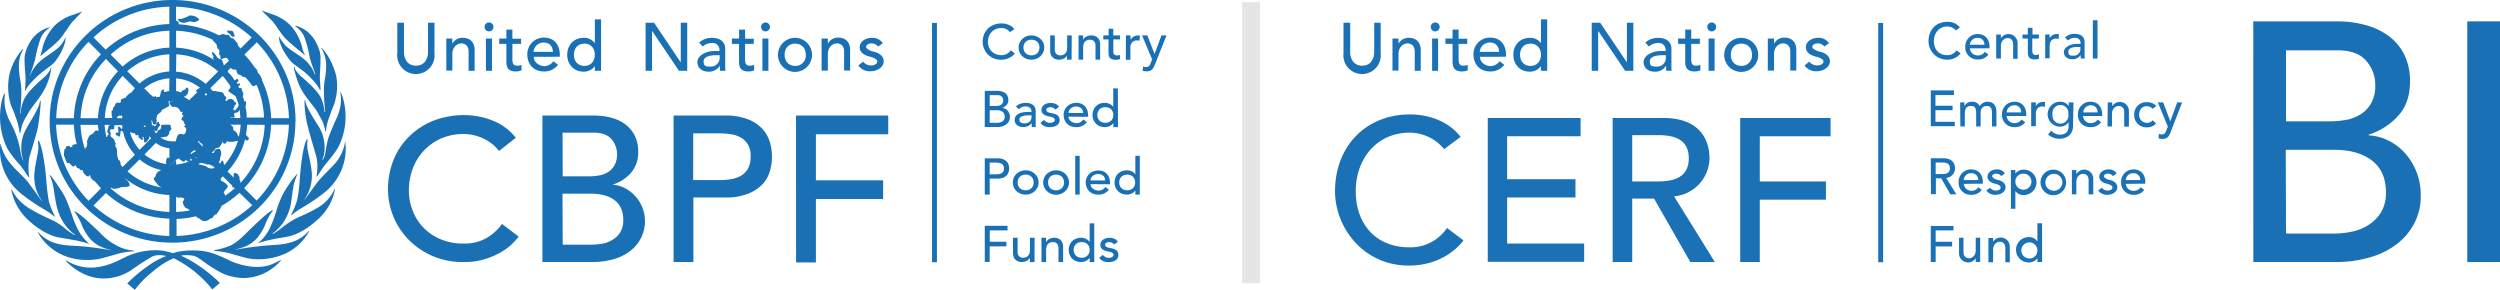 <svg xmlns="http://www.w3.org/2000/svg" viewBox="0 0 1123 130.2"><defs><style>.cls-1{fill:#1a70b5;}.cls-2{fill:#1a71b5;}.cls-3{fill:#e5e5e5;}</style></defs><title>cbpf-cerf-logo-hi-resolution</title><g id="Layer_1" data-name="Layer 1"><g id="Layer_1-2" data-name="Layer 1-2"><path class="cls-1" d="M213.47,46.2V59.4c0,2.7,1.3,6.1,5.4,6.1s5.4-3.5,5.4-6.1V46.2h2.9V59.9a8.4,8.4,0,0,1-16.7,1.9h0a5.44,5.44,0,0,1,0-1.8V46.2Z" transform="translate(-32 -36)"/><path class="cls-1" d="M232.47,53.3h2.7v2.2h.1A5.1,5.1,0,0,1,240,53c2.8,0,5.2,1.7,5.2,5.5v9.3h-2.7V59.2c0-2.7-1.6-3.7-3.3-3.7s-4,1.5-4,4.8v7.4h-2.7Z" transform="translate(-32 -36)"/><path class="cls-1" d="M251.67,46.1a2,2,0,1,1-2,2A2,2,0,0,1,251.67,46.1Zm-1.4,7.2H253V67.8h-2.7Z" transform="translate(-32 -36)"/><path class="cls-1" d="M266.07,55.7h-3.9v6.5c0,1.6,0,3.3,2.1,3.3a4.45,4.45,0,0,0,2-.4v2.5a6.92,6.92,0,0,1-2.5.5c-4.2,0-4.3-2.6-4.3-4.9V55.7h-3.2V53.3h3.2v-4h2.7v4.1h3.9Z" transform="translate(-32 -36)"/><path class="cls-1" d="M271.77,61.5c0,2.5,2.4,4.2,4.9,4.2a5.08,5.08,0,0,0,3.9-2.2l2.1,1.6a7.61,7.61,0,0,1-6.4,3c-4.6,0-7.4-3.3-7.4-7.6a7.41,7.41,0,0,1,7-7.6h.5c5.1,0,7.1,3.9,7.1,7.6v1Zm8.6-2.2c-.1-2.4-1.4-4.2-4.2-4.2a4.49,4.49,0,0,0-4.5,4.2Z" transform="translate(-32 -36)"/><path class="cls-1" d="M302,67.8h-2.8V65.7h0a6.16,6.16,0,0,1-5,2.5c-4.5,0-7.4-3.3-7.4-7.6s2.9-7.6,7.4-7.6a5.79,5.79,0,0,1,5,2.4h0V44.7H302Zm-2.8-7.2c0-2.9-1.8-5-4.7-5s-4.7,2.1-4.7,5,1.8,5,4.7,5,4.67-2.1,4.67-5Z" transform="translate(-32 -36)"/><path class="cls-1" d="M322,46.2h3.8l11.9,17.7h.1V46.2h2.9V67.8H337L325,50h-.1V67.8H322Z" transform="translate(-32 -36)"/><path class="cls-1" d="M346.07,55.1a8.59,8.59,0,0,1,5.7-2.1c4.3,0,6,2.3,6,4.8v7.4a22.52,22.52,0,0,0,.1,2.6h-2.4a16.2,16.2,0,0,1-.1-2.2h-.1a5.63,5.63,0,0,1-5,2.6c-2.7,0-5-1.5-5-4.3s3.6-5,7.9-5h2v-.6a3,3,0,0,0-3-3h-.4a6.15,6.15,0,0,0-4.1,1.6Zm7.7,5.7c-2.6,0-5.7.5-5.7,2.8s1.2,2.3,3.1,2.3a3.9,3.9,0,0,0,4.1-3.6V60.8Z" transform="translate(-32 -36)"/><path class="cls-1" d="M370.57,55.7h-3.9v6.5c0,1.6,0,3.3,2.1,3.3a4.45,4.45,0,0,0,2-.4v2.5a6.92,6.92,0,0,1-2.5.5c-4.2,0-4.3-2.6-4.3-4.9V55.7h-3.2V53.3H364v-4h2.7v4.1h3.9Z" transform="translate(-32 -36)"/><path class="cls-1" d="M375.87,46.1a2,2,0,1,1-2,2A2,2,0,0,1,375.87,46.1Zm-1.4,7.2h2.7V67.8h-2.7Z" transform="translate(-32 -36)"/><path class="cls-1" d="M389.17,53a7.65,7.65,0,1,1-.1,0Zm0,12.6a4.61,4.61,0,0,0,4.8-4.41V60.6c0-2.9-1.8-5-4.8-5s-4.7,2.1-4.7,5S386.27,65.6,389.17,65.6Z" transform="translate(-32 -36)"/><path class="cls-1" d="M401.07,53.3h2.8v2.2h.1a5,5,0,0,1,4.7-2.6c2.8,0,5.2,1.7,5.2,5.5v9.3h-2.7V59.2c0-2.7-1.6-3.7-3.3-3.7s-4,1.5-4,4.8v7.4h-2.8Z" transform="translate(-32 -36)"/><path class="cls-1" d="M426.47,56.9a3.76,3.76,0,0,0-3-1.4c-1.3,0-2.4.6-2.4,1.6s2.5,2,3.7,2.2,4.2,1.5,4.2,4.2-3,4.5-5.8,4.5a6.2,6.2,0,0,1-5.6-2.6l2.1-1.7a4.74,4.74,0,0,0,3.5,1.7c1.4,0,2.9-.6,2.9-1.8s-2.3-1.9-3.5-2.2-4.4-1.3-4.4-4.1,2.8-4.3,5.5-4.3a5.62,5.62,0,0,1,4.9,2.4Z" transform="translate(-32 -36)"/><rect class="cls-1" x="418.67" y="10.3" width="2.2" height="107.5"/><path class="cls-1" d="M119.77,103.7a.92.92,0,0,0-1.1.2l-.9.7s-.3.3-.1.5.7-.3.7-.3l.9-.5.5-.3s.6-.2-.1-.5M143,92a34,34,0,0,1-.5,4.5c.2.5,1.2,1.2,1.3,1.7s-.9,1.3-1.2.8l-.5-.4a33.5,33.5,0,0,1-7.9,14.4l2.7,2.7a2.18,2.18,0,0,0,.1-.8c-.1-.9.2-1.2.4-1.2a2,2,0,0,1,1.8,1.2c.1.4.2,0,.4.7a2.45,2.45,0,0,0,.1,1.2l.3.7a2.18,2.18,0,0,1-.1.8,40.56,40.56,0,0,0,11-26.2Zm-10,32a37.15,37.15,0,0,0,4.5-3.5l-.2-.2a.86.86,0,0,1-.7-.1,3.64,3.64,0,0,1-.4-.9l-4.1-4.1-.9.9v1c2.6,1.2,3.2,2.3,3.1,2.8s-1.8,2.1-1.8,2.5.7.9.6,1.3Zm-21.9.2v7a41.73,41.73,0,0,0,6.2-.7,4.55,4.55,0,0,0-1.9-1.1,4.44,4.44,0,0,1-1.2-2.1c-.4-1.1.8-1.2.5-2s-2.8-.5-2.8-.5.27.5-.83-.6Zm-3-.6a33.6,33.6,0,0,1-20.5-8l.9.9c1.6,1.4,1.8,2.2,1.7,2.9s-3.5.6-3.5.6h-.1a8,8,0,0,1-3.7.8,4.4,4.4,0,0,1-.9-.5l-.3.3a41.58,41.58,0,0,0,26.4,10.6ZM76.27,94.9c-.1-.9-.2-1.9-.3-2.8h-7.8a40.41,40.41,0,0,0,2,10.9h.1c.3-.2,0-.3.2-.8s.5,0,.6-.3-.1-.4-.1-.7.4-.4.4-.6-.2.2-.3-.5a3.9,3.9,0,0,1,.3-1.5l.6-1.3c.3-.7,1.7-1.1,2.1-1.6s.4-.9,1.2-1.1A2,2,0,0,1,76.27,94.9ZM76,89.1A33.11,33.11,0,0,1,85,68l-5.4-5.5A40.06,40.06,0,0,0,68.2,89.1ZM87.1,65.9a33.29,33.29,0,0,1,21-8.5V49.8A41,41,0,0,0,81.7,60.5Zm24-8.5a34.24,34.24,0,0,1,17,5.5l-.5-1c-.1-.2.4-.4.4-.4s-1.1-1.7-.8-2,1.2.5,1.7,1.3,1.1,1.5,1.5,1.6,1.2,0,1.4.8a10.83,10.83,0,0,1,.7,1.9v.4l2.3-2.2a2.52,2.52,0,0,0-1.3-1.4l-1.6.5s-.6.3-.8-.1A5.66,5.66,0,0,1,131,61s-.6-.4-.6-.7.3-1.4.1-1.8a2.83,2.83,0,0,0-.8-.7,14,14,0,0,0-.5-1.9,13.53,13.53,0,0,0-1.6-1.7v-.3a41.48,41.48,0,0,0-16.5-4.1Zm23.2,10.8.6.7,1.7,2.1.8,1.1.8-.5c.5-.3.8,0,.9.6s-1,.6-.6,1.2,1.1-.1,1.2,0a.74.74,0,0,1-.1.9c-.2.3-.5.4-.5.6l.3.6c.4.2,1.2-.2,1.2.5s.6,1.4.7,2.1a2,2,0,0,1-.3,1.1,24.23,24.23,0,0,1,.8,2.5.85.85,0,0,1,.7-.2v1.2a5.68,5.68,0,0,1-.2,1.3l.2,1.2c.1.5.2,1.1.3,1.6h-.1a13.34,13.34,0,0,1,.1,2h7.8a40.8,40.8,0,0,0-3.3-14.6h-.4a2.14,2.14,0,0,1-1.1.5c-.5,0-.8-.6-.8-.6s-2.2-2.9-2.5-3.1a1.85,1.85,0,0,0-1.2-.5c-.9-.1-.7-.5-.7-.5l-1.8-.7-.6-1.3s.1-.5,0-.6a8.65,8.65,0,0,0-1.6-.2l-1-.7-1.3,1.3A.3.3,0,0,1,134.3,68.2Zm30.4,22.3c0,30.1-24.7,54.5-55.3,54.5S54.3,120.6,54.3,90.5,79,36,109.47,36s55.3,24.4,55.3,54.5Zm-55-9.2h0l-2.1.2c.2.1.3.2.2.4a5,5,0,0,0,.3,1.7l-3.4,1.8a2,2,0,0,1-.9,1.3,2.65,2.65,0,0,0-1.1,1c-.3.4-.2.8-.4,1.4s.2.8.1,1.1a11.06,11.06,0,0,1-.5,1.7c-.2.3-.7-.1-1-.2s-.5-1.6-.7-1.8h-.1v.6a12.13,12.13,0,0,0,.2,1.9c.4-.1.3-.3.4-.3s.4.6.8.6.7-.2.7-1a.9.9,0,0,1,.9-.9h.2c.3,0,0,.6.2.8s.4,0,.4.5-1,1.1-1.1,1.9-.3,1-.7,1-.4-.9-.6-.4.6,1.3.6,1.3a2.68,2.68,0,0,0,.9-1.2c.2-.4.6-.3,1-.6a2.31,2.31,0,0,0,.4-1.8c-.1-.3.5-.2,2.5-.3s1.9.5,1.8,1.1.3-.1.3.5-.8,1.2-1,1.8.3.6,0,.8a1,1,0,0,0-.4.5c-1.1,1.3-1.2.5-1.9.8a2.66,2.66,0,0,1-1.5.2H104a9.31,9.31,0,0,0,5.6,1.8H111c.2-1.1.6-2.8,1.4-3.2s1.9.3,2.3,0a1.54,1.54,0,0,0,.7-.9,3.19,3.19,0,0,0,.2-1.7c-.2-.6-.6-.3-.8-.8s.8-.4.3-1-.6-1.5-.8-1.7-.4,0-.7-.3.1-.7.2-1.1.7-.5.6-.9-.5,0-.6-.5a2,2,0,0,1,.3-1.1s-1.1,0-1.2-.4a2.82,2.82,0,0,0-3.55-1.82h0a3.25,3.25,0,0,0-1.1-1.2s-.2-.9.1-1.3,1.2,0,1.3-.1,0-.09,0-.19Zm32.1-20.8a45.23,45.23,0,0,1,4.7,5.9,4.6,4.6,0,0,1,1.2,1.5v.5l.4.6.2.2a4.31,4.31,0,0,1,1.1,1.8,2,2,0,0,1,.3,1.1,43.33,43.33,0,0,1,4.1,17h8A51.24,51.24,0,0,0,147.37,55ZM112.27,46.9a45.81,45.81,0,0,1,18.1,5l1.5-.6h.2l1.4.3c.9.3.9,0,1.3.2s.4.7.9,1.1.4,0,.9.3a5.58,5.58,0,0,1,1.5,1.6c.2.4.5-.2.9,1.8l1.1,1.2,5-5a53.18,53.18,0,0,0-34-13.8v6.4h.4c.6.3.8.3.8.9ZM79.47,58.3a44.65,44.65,0,0,1,28.6-11.5V39A52,52,0,0,0,74,52.8ZM65.17,89.1a43.51,43.51,0,0,1,12.2-28.7l-5.6-5.6a50.66,50.66,0,0,0-14.5,34.3Zm12.2,31.5-2.7-3.1c-.8-.3-.7-.5-1.5-1.2s-.4-1.4-.8-1.6-.2.3-.3.4a.91.91,0,0,1-1,0,2.18,2.18,0,0,1-1-.9,2.25,2.25,0,0,1-.9-1.7c-.1-.2-.7,0-1-.1s-.3-.6-.6-.7a1.06,1.06,0,0,0-.8-.1l-1.1-1.6s0,.8-.7.8-1.6-1.5-1.9-1.6-.5.3-.9,0a7.35,7.35,0,0,1-.9-2,4.05,4.05,0,0,0-.5-1.1,9.42,9.42,0,0,1,.2-2.9c.2-.5.4,0,.6-.8a.89.89,0,0,1,1-.8h.16a.58.58,0,0,1,.7.4h0c.2.3.7,0,1-.1s0-.5,0-.7.6-.1,1-.3,1-.3,1.1,0h0A38.27,38.27,0,0,1,65.2,92h-8a51.21,51.21,0,0,0,14.6,34.2Zm30.7,13.6a44.19,44.19,0,0,1-28.5-11.5L74,128.3A52.63,52.63,0,0,0,108.07,142Zm31.5-11.6a46.88,46.88,0,0,1-8.1,5.9v.2a18.63,18.63,0,0,1-2.1,3.3c-.3.5-.5.2-1.1.7s-.3.9-1,1.2l-1.2.5a2.87,2.87,0,0,1-4.06.14h0l-.2-.2c-.4-.3-1.1-.4-1.5-.9l-.3-.3a43.29,43.29,0,0,1-8.7,1.2V142a53,53,0,0,0,34-13.8ZM153.77,92a43.4,43.4,0,0,1-12.1,28.5l5.6,5.6A51.32,51.32,0,0,0,161.77,92Zm-18.3-3H140c-.1-1.2-.2-2.5-.4-3.7a3.47,3.47,0,0,1-.7,1c-.5.5-1,.2-1.5.5s-.1.7-.2,1.1.5.2.2.7-.7.2-1,.2S135.87,88.6,135.47,89Zm-9-13.4,1.2,1.4a1,1,0,0,1,.9-.1l3,.5c.9.1,1.1,1.7,1.6,1.9s.4.4.4.9-.4.3-.3.7.4.7.7.3a2,2,0,0,1,1.9-.7c1.5.3,1,1.1,1.6,1.3s.4.3.6.6-.1.6-.4.7-.3.4-.3.6-.3.6-.4.8-.3.9,0,.9.6.3.8,0,1.4-1.5,1.4-2.1v-.2a25.33,25.33,0,0,0-1.2-3.6l-.5-.6a17.68,17.68,0,0,1-2.8-1.9c-.3-.5.1-.6.4-1a1.49,1.49,0,0,0,.4-1.4l-.6-.8-1.8-2.5L132,70.1Zm-15.4-7.4a22.68,22.68,0,0,1,13.3,5.5L130,68.1a31,31,0,0,0-18.8-7.7Zm-16.4,5.3a23,23,0,0,1,13.4-5.4V60.4A30.71,30.71,0,0,0,89.17,68ZM91,77.6l1.6-2-5.5-5.5a29.39,29.39,0,0,0-8,18.9h3.4a1.68,1.68,0,0,1-.3-1c.1-.4-.2-1.8-.1-2a5,5,0,0,1,.6-.7c.2-.2,0-.6.1-.8l.7-.9c.3-.3.2-1.1.9-1.4s.9.1,1.4,0,.5-.7.5-.7-.2-.2.1-.7,2.1-.9,2.1-.9,0-.5,1.1-1.4A3.48,3.48,0,0,1,91,77.6ZM86.9,89.1a3.37,3.37,0,0,1,.1-1l-.9-.2c-.8,0-1.6.5-1.5,1.2Zm-5.3,3H79a33,33,0,0,0,.8,5.5.58.58,0,0,0,.4-.7h0c0-.3.4-.2.6-.5s.1-.3,0-.4a1.44,1.44,0,0,1-.6-.9c-.1-.5.3-.8.4-1.4s0-.7.2-1.1,0,0,.77-.5Zm11,13.4a22.55,22.55,0,0,1-5.3-10.3h-.2c-.1-.4-.5-.5-.9-.4L86,96.5c0,.1-.1.9-.5.9a1.21,1.21,0,0,1-.5-.5s-.6.1-.7-.1-.6-.7-.1-1.2.5.5.9,0-.5-2.7.2-2.7,1.1,1,1.2,1l.5-.2a7.57,7.57,0,0,1-.1-1.5H83.5c-.2.4-.1,1.6-.4,1.8s-1.6-.2-1.7.6.4.6.4,1.4-.4.3-.1,1.1,1.5,1,1.7,1.9a4.77,4.77,0,0,0,.6,1.5c.1.2-.5.7-.1,1.3a3.69,3.69,0,0,1,.7,2,7.61,7.61,0,0,0,.3,3c.4,1.6.4.6,1,1.6a4.37,4.37,0,0,1,.3,1.6l.9,1Zm11.8,6.9a22.11,22.11,0,0,1-9.7-4.8L89.27,113a30.15,30.15,0,0,0,15.3,7.2l-1.57-.9a6.54,6.54,0,0,0-1.2-1.7,2.19,2.19,0,0,1-.7-1.7,1.05,1.05,0,0,0,.7-.6,4.76,4.76,0,0,1,1.2-2.2Zm17.6-3.2-1,.6h.1c.6.2,3,.5,3.7,1.1a4.52,4.52,0,0,0,1.9.8l1.8-.2-1-1-1.3-.5c-1-.5-.8.2-1.7-.3A7.37,7.37,0,0,0,122,109.2Zm17.3-11.9a30.56,30.56,0,0,0,.8-5.3h-4.6l.9.7c.5.5.3,1,.4,1.5s.5.4,1.2,1.1.7,1.4,1,1.8Zm-11.8,6.9-.5.6h.1c.4-.3.7.2,1-.3s.3-.9.6-1.2a2.28,2.28,0,0,1,1.6-.4c.5.1.5-.2.8.7a3.19,3.19,0,0,1,.2,1.7c.2.2-.4.9-.5,2.3s-.4.3-.4,1.3v.1l.5.5.2-.4c.3-.8.8-1.2,1.1-.8a14,14,0,0,1,.5,1.9,31.37,31.37,0,0,0,6.2-10.9h-.2l-2.3.4h-1.8s-.5-.5-.7-.2-.4,1.2-1.2,1-.4-1-.6-1.1,0,.3-.3.8l-1.2,1.9c-.1.3-1.7.3-1.9.7a3.4,3.4,0,0,1-1.23,1.4Zm-6.6-4.5,2.2,2.2a2.79,2.79,0,0,0-.3-1.3l-1-.5-.4-.3.2-.5h-.3Zm-1.3,7.5,1-.6a.91.91,0,0,0-.8.4Zm-22.7-1.8a20.07,20.07,0,0,0,9.9,4.3v.4l.6.2a1.65,1.65,0,0,0,1.5-.5c.5-.5.4-.1.8-.2l.7-1.1c.4-.2.5-.7.7-.7v2.1a19.19,19.19,0,0,0,7.4-2.1c-.4,0-1-.7-1.1-.7s.2.8.2,1-1.1.6-1.3.4-1-.7-1-.6a6.68,6.68,0,0,1-.6.8,5.26,5.26,0,0,1-1.9-1.1c-.5-.6-.8-.3-.8-.3a4.68,4.68,0,0,1-1,.5c-.3.1-.4.6-.7.7l-.7,1.1c-.4.1-.3-.3-.8.2a1.65,1.65,0,0,1-1.5.5l-.6-.2v-.4a2.18,2.18,0,0,1-.1-.8,4,4,0,0,1,.4-1.9c.2-.3.7-.1,1.1-.1v-4.3a12.44,12.44,0,0,1-6.1-2.4Zm.5-12.5v-.6c-.2.2-.9.1-.8.5s.27.1.77.1Zm-7,2.5a20.47,20.47,0,0,0,4.3,7.9l5.2-5.2-.6-.8h0c-.5.2-.1.9-.4,1.1a1.56,1.56,0,0,0-.6.8c-.1.3-1,1.1-1.4.7s-.1-2.4-.7-2.4-.1.2,0,.9-.4.4-.6.3l-1.1-.8c-.6-.5-.2-.9-.2-.9s-.5-.4-.7-.4-.1.4-.5.2-.4-.9-.4-.9a3.9,3.9,0,0,1-1.5-.3Zm17.7-24.2a19.72,19.72,0,0,0-11.3,4.5l3,3c.5.1.4.5,1,.7s.5-.1,1-.2.2.3.3.5.5-.2.5-.2a1.39,1.39,0,0,0,.9,0c.6-.2.3-.6.5-1a1.82,1.82,0,0,0,.2-1c0-.4.6-.9.8-1.2s.5-.2.7.1-.2.5-.1.8,1-.1,2.4-.3Zm13.7,4.2a20,20,0,0,0-10.7-4.2v5.7a6.7,6.7,0,0,1,2,.6h.2a2.34,2.34,0,0,1,1.8-1.2c.3-.2.2-.4.5-.8s.9.1,1,.4a4,4,0,0,1-.6,2.6,3.07,3.07,0,0,1-1.5,1A12.65,12.65,0,0,1,117,81l.6-.5v-.3l.6-.4,2.5-2.5h-.2c-.3-.3-1.1-.3.4-1.3Zm3.2,3-.5-.6-.6.5c.3.4.8.9.7.7s.17-.1.4-.6Zm9.3-28.7c.4-.3.5.1.9.2s.4-.3,1,0A1.17,1.17,0,0,1,137,51a4,4,0,0,0,.4,1c.1.3-.6.7-1.1.4a3,3,0,0,1-.9-1l-1.2-.9a.61.61,0,0,1,.07-.8Zm-22.43-4.9s.3-.4.6-.3h1l1.7-.6,1.4-.6.5-.3A5.1,5.1,0,0,1,121,44.2l.5.4-.2.5a9.76,9.76,0,0,1-1.7.8,4.83,4.83,0,0,1-1.2-.1l-1.1-.2-2.2.6a4.32,4.32,0,0,1-1.6-.1l-.5-.2-1-.8-.1-.3M135,68.9l1.6,1.9v.3L135,68.9" transform="translate(-32 -36)"/><path class="cls-1" d="M138,148.1c.3,0,4.3-.8,10.5-1.5s8.8-.4,13.3-1.5a16.45,16.45,0,0,0,8.8-5.3s.3-.1.2.2a23.47,23.47,0,0,1-10.4,9.8,29.07,29.07,0,0,1-16.7,2.3c-1.9-.4-4.6-1.2-7.4-2a37.75,37.75,0,0,0-8.1-1.4s-.2-.3.4-.4a31.82,31.82,0,0,0,6.7-1.9c3.9-1.8,7.2-5.7,9.8-8.1s6.9-6.8,9.4-7.9c0,0,.2,0,0,.3a26.91,26.91,0,0,0-3,5.2,22,22,0,0,1-4.1,7.1c-1.9,2.1-4.4,3.9-9.4,5,0,0-.3.2,0,.1m44.5-27.2a24,24,0,0,1-8,13.9c-5.4,4.9-9.9,6.7-12.5,7.3s-5.2.9-7.5,1.4a45.72,45.72,0,0,0-6.4,1.7s-.2.1-.1-.1a16.69,16.69,0,0,0,3.6-3.9c2.5-3.3,4.7-11,4.7-11a47.36,47.36,0,0,1,2.6-6.6,53,53,0,0,1,6.3-9.2c.8-.6.4-.2.3,0a32.58,32.58,0,0,0-1.5,4.4c-.9,4.3-1.1,8.7-1.7,10.4a22,22,0,0,1-3.5,7.4,29.13,29.13,0,0,1-4.3,4.3c-.4.2.1.2.1.2,1.1-.7,2.2-1.4,3.3-2.2a43.18,43.18,0,0,1,5.6-4c2.7-1.6,5.5-2.3,10.7-5.3a18.53,18.53,0,0,0,8.1-8.7s.1-.5.2,0ZM170.2,98.7a17.85,17.85,0,0,0-.1,4c.2,1.7,2.1,8.7,2,12.4a18.52,18.52,0,0,1-3.3,10.4h.2s4-5.6,5.9-8,5.9-6.1,7.8-8.3a18.82,18.82,0,0,0,4.3-9.5h.1a25,25,0,0,1-1.6,12.4,25.8,25.8,0,0,1-7.3,10,81.54,81.54,0,0,1-10.3,7.1,33,33,0,0,0-4.9,3.4s-.2-.1-.2-.2a38.27,38.27,0,0,0,2.7-6.6,77.47,77.47,0,0,0,1.2-9.6c.2-3.1,1.1-14.2,3.2-17.7Zm-1-17.4c-.1-.2-.4-.5-.4,0A46.18,46.18,0,0,0,170.3,93c1,4,3.6,12.5,3.9,13.7a23.15,23.15,0,0,1,0,8.3s0,.5.3.2a63.87,63.87,0,0,1,4.2-6c1.4-1.6,4.8-5.8,5.7-8a30,30,0,0,0,2.8-13.9,27.82,27.82,0,0,0-2.1-9.9s-.3-.2-.2.1a21,21,0,0,1,.1,5.6,23.82,23.82,0,0,1-2.4,7.3c-1.4,3.1-2.8,6.7-3.2,7.9a57.66,57.66,0,0,0-1.2,6.1,11.09,11.09,0,0,1-1.2,3.5l-.2-.2a12.91,12.91,0,0,0,1-5.2,17.75,17.75,0,0,0-2.4-9.3c-1.73-2.8-6-9.1-6.23-11.9Zm7.4-23.7c-.3-.3-.2.1-.2.1a14.85,14.85,0,0,1,2.1,8.2c-.1,5.2-.9,5.5-1,10.1a88.68,88.68,0,0,0,.6,10.3h-.3a19.69,19.69,0,0,0-1.6-6.3c-1.8-3.9-9.1-9.8-9.1-9.8s-2.5-2.4-2.7-3.7-.4,0-.4,0a41.35,41.35,0,0,0,2.7,8.4c2.1,4.6,6.8,9.2,8.2,12s2.2,3,3.3,8.2h.2a23.75,23.75,0,0,1,1.7-7c1.6-4.8,2-4.3,2.9-8.8a24.87,24.87,0,0,0-.1-9.8c-.3-.9-1.9-7.2-6.3-11.9Zm-.9,18.8a16.88,16.88,0,0,0-2.7-3.9,42.64,42.64,0,0,0-4.3-4.2c-2-1.6-4.2-3-5.6-4.3s-5.9-7.4-5.8-11.7a19.83,19.83,0,0,0,3.2,4.4c1.8,1.8,6.4,4.3,8.2,6a15.75,15.75,0,0,1,4.7,6.7h.3s-2-5.3-2.5-7.3a60.69,60.69,0,0,0-2.1-8.4,10.54,10.54,0,0,0-4.5-5.9l.2-.2s7.8,1.2,10.8,11.5c.9,3-.1,9.9.1,12.6s.3,4.5.3,4.5ZM149.47,40.7l5.1,1.8a20.31,20.31,0,0,1,7.9,4.9,22.5,22.5,0,0,1,5.4,10.5,8.52,8.52,0,0,0,1.1,2.6c.1,0-.1.2-.1.2s-6.8-5.4-8.9-7.7-4.4-6.4-6.2-8.1ZM61.67,153.3s6.7,7.7,16.7,7.8a23,23,0,0,0,13.4-4.3,96.79,96.79,0,0,1,8.7-5.6c2.5-1.2,6.2-.2,6.2-.2a35.71,35.71,0,0,0-8.1,4.4,64,64,0,0,0-9.4,7.9l3.4,2.9a43.33,43.33,0,0,1,7.2-7.5c4.7-4,7.4-5.5,10.3-6.7a52.09,52.09,0,0,1,17.3,14l3.4-2.9s-7.8-8-17.4-12.2c0,0,.9-.6,5-.1,1.8.2,3.5,1.6,5.5,3a56.87,56.87,0,0,0,8.5,5.2,25.53,25.53,0,0,0,9,1.9,22.51,22.51,0,0,0,16.9-8s0-.2-.2-.1c-3.6,1.8-5.6,3.2-11.6,3.1a32,32,0,0,1-12.4-3.4c-5.1-2.4-8.6-3.9-14.7-4s-8.9,1-9.5,1.2-2.8-1.3-8.2-1.3a31.4,31.4,0,0,0-13.4,3.1c-3.1,1.5-8.9,4.8-15.7,4.7A19.9,19.9,0,0,1,62,153.1C61.77,153.1,61.67,153.2,61.67,153.3ZM82,148.4c-.3,0-4.4-.8-10.6-1.5s-9-.3-13.5-1.4a16.64,16.64,0,0,1-8.7-5.2s-.3-.2-.2.1a23.47,23.47,0,0,0,10.4,9.8c7.2,3.6,15.2,2.5,17.1,2.1s4.6-1.2,7.4-2a33.07,33.07,0,0,1,8.2-1.4s.2-.4-.4-.4a17.66,17.66,0,0,1-6.7-1.9c-5.5-2.8-7.4-5.5-10-7.9s-7-6.7-9.5-7.8c0,0-.2,0,0,.3a26.91,26.91,0,0,1,3,5.2,21.47,21.47,0,0,0,4.1,7c1.9,2.1,4.6,3.9,9.6,5C82,148.2,82.27,148.4,82,148.4Zm-44.9-27a24.76,24.76,0,0,0,8.1,13.9c5.4,4.9,10.3,6.8,12.9,7.3l7.5,1.3a42.75,42.75,0,0,1,6.2,1.6s.2.1.1-.1a22.23,22.23,0,0,1-3.5-4c-2.5-3.3-4.8-11-4.8-11-.7-1.9-1.4-3.8-2.3-5.7-1.3-2.7-5.9-9.3-6.7-9.9s-.4-.2-.3,0a21.92,21.92,0,0,1,1.5,4.3c.5,2.6,1.3,8.7,1.9,10.4a22.16,22.16,0,0,0,3.6,7.6,21.9,21.9,0,0,0,4.3,4.3c.4.2-.1.2-.1.2-1.2-.7-2.4-1.5-3.5-2.3a29.39,29.39,0,0,0-4.6-3.4c-2.8-1.6-6.4-2.8-11.6-5.9s-7.3-6.4-8.4-8.7c0,.1-.33-.4-.33.1ZM49,99.3a18.77,18.77,0,0,1,.2,4.1c-.2,1.7-1.9,8.6-1.8,12.3a17.74,17.74,0,0,0,3.4,10.4h-.2s-4-5.6-5.8-8-6-6-7.8-8.3a20.17,20.17,0,0,1-4.7-9.2h-.13a24.35,24.35,0,0,0,1.7,12.2,25.19,25.19,0,0,0,7.4,10,81.54,81.54,0,0,0,10.3,7.1,33,33,0,0,1,4.9,3.4s.2,0,.2-.1A38.15,38.15,0,0,1,54,126.6a77.47,77.47,0,0,1-1.2-9.6c-.2-3.1-1.4-14.3-3.4-17.8Zm.9-17.7c.1-.2.4-.5.4,0A93.88,93.88,0,0,1,49,93.3c-.9,4.1-3.6,12.5-3.9,13.7a28.85,28.85,0,0,0,0,8.3s0,.5-.3.2-2.8-4.3-4.2-5.8-4.9-5.8-5.8-8a32.93,32.93,0,0,1-2.73-15.2c.5-6.8,2-8.5,2-8.5s.3-.2.2.1a19.54,19.54,0,0,0-.1,5.4,23,23,0,0,0,2.8,8,46.86,46.86,0,0,1,3,7.3,37.37,37.37,0,0,1,1.3,5.8,11.09,11.09,0,0,0,1.2,3.5h.1a13.72,13.72,0,0,1-1-5.3A16.82,16.82,0,0,1,44,93.5c1.47-2.9,5.77-9.1,5.87-11.9ZM42.1,58.2c.2-.3.4,0,.4,0s-2.1,2.6-2,7.8,1,6.1,1.1,10.8A85.15,85.15,0,0,1,41,86.9h.3a16,16,0,0,1,1.8-6.8c1.9-3.8,9.1-9.7,9.1-9.7s2.2-2.2,2.5-3.6.3.1.3.1a27.68,27.68,0,0,1-2.4,8c-2.1,4.6-6.4,9.1-7.9,11.9s-2.6,3.7-3.6,8.9h-.3A29.23,29.23,0,0,0,39,88.5c-1.6-4.8-2-4.1-2.9-8.5a28,28,0,0,1,.1-10.4,26.47,26.47,0,0,1,5.87-11.4ZM43.27,77a15.92,15.92,0,0,1,2.8-4,44.76,44.76,0,0,1,4.4-4.2c1.9-1.6,4.2-3.1,5.6-4.4s5.5-7.4,5.4-11.7a16.15,16.15,0,0,1-2.9,4.4c-1.8,1.8-6.4,4.5-8.3,6.2a16.28,16.28,0,0,0-4.8,6.8h-.1s1.9-5.4,2.4-7.4a60.69,60.69,0,0,1,2.1-8.4,10.24,10.24,0,0,1,4.4-5.8c.1,0,0-.2,0-.2s-8,1.2-10.9,11.5c-.9,3,.3,10,.1,12.7s-.2,4.4-.2,4.5l.2-.1v-.2m25.4-35.5-4.5,1.6a20.07,20.07,0,0,0-8.1,5,22.66,22.66,0,0,0-5.4,10.7c-.8,3-.9,2.8-.9,2.8s6.9-5.4,8.9-7.7S63.27,47,65,45.3l3.9-4.1" transform="translate(-32 -36)"/><path class="cls-1" d="M485.7,50.46a4.48,4.48,0,0,0-1.7-1.38,5.14,5.14,0,0,0-2.18-.49,6.13,6.13,0,0,0-2.5.49,5.74,5.74,0,0,0-1.91,1.32,6.25,6.25,0,0,0-1.23,2,6.81,6.81,0,0,0,0,4.71,5.79,5.79,0,0,0,1.2,1.89,5.52,5.52,0,0,0,1.91,1.29,6.57,6.57,0,0,0,2.55.48,5,5,0,0,0,2.46-.58,5.23,5.23,0,0,0,1.7-1.61l1.87,1.4a7.53,7.53,0,0,1-.65.73,6.51,6.51,0,0,1-1.22.94,8.09,8.09,0,0,1-1.82.83,8,8,0,0,1-2.48.36,8.31,8.31,0,0,1-6.13-2.54A8.22,8.22,0,0,1,474,57.7a7.58,7.58,0,0,1-.58-2.9,8.83,8.83,0,0,1,.62-3.33,7.71,7.71,0,0,1,4.43-4.33,9.39,9.39,0,0,1,3.44-.62,8.35,8.35,0,0,1,3.16.62,5.8,5.8,0,0,1,2.54,1.91Z" transform="translate(-32 -36)"/><path class="cls-1" d="M490,55.22a5.29,5.29,0,0,1,1.24-1.73A5.92,5.92,0,0,1,493,52.33a6.29,6.29,0,0,1,4.56,0,5.91,5.91,0,0,1,1.84,1.16,5.41,5.41,0,0,1,1.23,1.73,5.27,5.27,0,0,1,0,4.26,5.57,5.57,0,0,1-1.23,1.73,5.94,5.94,0,0,1-1.84,1.17,6.29,6.29,0,0,1-4.56,0,6,6,0,0,1-1.83-1.17,5.46,5.46,0,0,1-1.17-6Zm2,3.55a2.9,2.9,0,0,0,.71,1.11,3.23,3.23,0,0,0,1.13.73,4,4,0,0,0,1.49.26,4.05,4.05,0,0,0,1.5-.26,3.19,3.19,0,0,0,1.12-.73,2.92,2.92,0,0,0,.72-1.11,4.17,4.17,0,0,0,0-2.83,2.92,2.92,0,0,0-.72-1.11,3.19,3.19,0,0,0-1.12-.73,4.27,4.27,0,0,0-1.5-.26,4,4,0,0,0-1.49.26,3.23,3.23,0,0,0-1.13.73,2.9,2.9,0,0,0-.71,1.11A4.05,4.05,0,0,0,492,58.77Z" transform="translate(-32 -36)"/><path class="cls-1" d="M513.35,62.81h-2.07V60.9h0a3,3,0,0,1-1.36,1.38,4.56,4.56,0,0,1-2.23.53,4.76,4.76,0,0,1-1.5-.24,3.31,3.31,0,0,1-2.13-2,4.54,4.54,0,0,1-.32-1.82V51.9h2.07v6.25a3.58,3.58,0,0,0,.2,1.26,2.29,2.29,0,0,0,.56.85,1.87,1.87,0,0,0,.79.47,2.91,2.91,0,0,0,.93.14,3.26,3.26,0,0,0,1.2-.2,2.4,2.4,0,0,0,1-.63,3,3,0,0,0,.65-1.11,5,5,0,0,0,.23-1.58V51.9h2.07Z" transform="translate(-32 -36)"/><path class="cls-1" d="M516.48,51.9h2.07v1.91h0A3,3,0,0,1,520,52.43a4.67,4.67,0,0,1,2.23-.53,4.88,4.88,0,0,1,1.52.24,3.35,3.35,0,0,1,2.11,2,4.73,4.73,0,0,1,.33,1.82v6.85H524.1V56.56a3.37,3.37,0,0,0-.21-1.26,2.4,2.4,0,0,0-.55-.85,2.09,2.09,0,0,0-.8-.47,2.91,2.91,0,0,0-.93-.14,3.2,3.2,0,0,0-1.19.2,2.5,2.5,0,0,0-1,.63,3,3,0,0,0-.64,1.11,4.69,4.69,0,0,0-.23,1.58v5.45h-2.07Z" transform="translate(-32 -36)"/><path class="cls-1" d="M535.11,53.7h-3v5.63a2.32,2.32,0,0,0,.17.78,1.22,1.22,0,0,0,.48.55,1.55,1.55,0,0,0,.89.21,6.47,6.47,0,0,0,.76,0,3,3,0,0,0,.71-.21v1.84a2.67,2.67,0,0,1-1,.28c-.3,0-.61.07-.91.08a4.19,4.19,0,0,1-1.85-.33,2.19,2.19,0,0,1-1-.83,2.71,2.71,0,0,1-.36-1.17c0-.43-.06-.85-.06-1.27V53.7H527.6V51.9H530v-3h2.07v3h3Z" transform="translate(-32 -36)"/><path class="cls-1" d="M537.77,51.9h2.07v2h0a2.88,2.88,0,0,1,.55-.79,4.24,4.24,0,0,1,.77-.63,3.84,3.84,0,0,1,.93-.4,3.77,3.77,0,0,1,1-.14h.92l-.1,2.37-.5-.11a2.94,2.94,0,0,0-.51-.05,3.05,3.05,0,0,0-2.32.83,3.5,3.5,0,0,0-.81,2.56v5.31h-2.05Z" transform="translate(-32 -36)"/><path class="cls-1" d="M545,51.9h2.39l3.25,8.37h0l3.08-8.37H556l-5.18,13c-.17.44-.36.86-.57,1.28a3.75,3.75,0,0,1-.72,1,2.92,2.92,0,0,1-1,.63,4.14,4.14,0,0,1-1.44.23,7.26,7.26,0,0,1-.93-.06,3.2,3.2,0,0,1-.91-.23l.26-1.86a3.53,3.53,0,0,0,1.24.22,2.27,2.27,0,0,0,.82-.13,1.62,1.62,0,0,0,.57-.36,1.81,1.81,0,0,0,.4-.55q.16-.31.33-.72l.66-1.69Z" transform="translate(-32 -36)"/><path class="cls-1" d="M474.36,76.82H480a7.09,7.09,0,0,1,2,.26,4.77,4.77,0,0,1,1.56.74,3.45,3.45,0,0,1,1,1.27,4.13,4.13,0,0,1,.38,1.8,3.24,3.24,0,0,1-.79,2.29,4.44,4.44,0,0,1-2,1.3v0a3.21,3.21,0,0,1,1.38.38,3.93,3.93,0,0,1,1.12.87,4.27,4.27,0,0,1,1,2.8,4.1,4.1,0,0,1-.45,1.94,4.28,4.28,0,0,1-1.2,1.41,5.39,5.39,0,0,1-1.82.88,7.71,7.71,0,0,1-2.24.3h-5.59Zm2.21,6.76h3a5.83,5.83,0,0,0,1.18-.12,2.62,2.62,0,0,0,1-.43,2.19,2.19,0,0,0,.66-.76,2.41,2.41,0,0,0,.24-1.12,2.31,2.31,0,0,0-2.2-2.41h-3.88Zm0,7.59h3.24a7,7,0,0,0,1.12-.1,3.68,3.68,0,0,0,1.15-.41,2.71,2.71,0,0,0,.9-.85,3,3,0,0,0-.59-3.57,4.13,4.13,0,0,0-2.55-.72h-3.27Z" transform="translate(-32 -36)"/><path class="cls-1" d="M488.37,83.81a5.84,5.84,0,0,1,2-1.2,7.23,7.23,0,0,1,2.3-.41,6.45,6.45,0,0,1,2.09.3,4,4,0,0,1,1.41.78,2.92,2.92,0,0,1,.8,1.13,3.63,3.63,0,0,1,.26,1.34v6.43a3.91,3.91,0,0,0,.07.9h-1.84c0-.62-.07-1.23-.07-1.84h0a4,4,0,0,1-1.64,1.42,5.43,5.43,0,0,1-2.18.42,5,5,0,0,1-1.44-.21,3.89,3.89,0,0,1-1.2-.61,3.06,3.06,0,0,1-.82-1,2.81,2.81,0,0,1-.31-1.34,2.85,2.85,0,0,1,.47-1.7,3.54,3.54,0,0,1,1.28-1.12,6.78,6.78,0,0,1,1.91-.62,14.12,14.12,0,0,1,2.34-.19h1.51v-.41a1.7,1.7,0,0,0-.16-.74,1.91,1.91,0,0,0-.48-.68,2.23,2.23,0,0,0-.8-.47,3.22,3.22,0,0,0-1.15-.18,3.72,3.72,0,0,0-1.05.12,4.66,4.66,0,0,0-.82.28,3.46,3.46,0,0,0-.66.41l-.58.43Zm5.84,4a9.43,9.43,0,0,0-1.5.08,6.2,6.2,0,0,0-1.41.29,2.79,2.79,0,0,0-1,.58,1.29,1.29,0,0,0-.4,1,1.36,1.36,0,0,0,.63,1.26,3.3,3.3,0,0,0,1.71.38,3.48,3.48,0,0,0,1.46-.27,2.76,2.76,0,0,0,1-.69,2.66,2.66,0,0,0,.52-1,3.37,3.37,0,0,0,.16-1V87.8Z" transform="translate(-32 -36)"/><path class="cls-1" d="M506.06,85.22a3.06,3.06,0,0,0-.91-.77,3,3,0,0,0-2.6,0,.94.94,0,0,0-.54.85,1,1,0,0,0,.31.74,2.65,2.65,0,0,0,.73.46,5.88,5.88,0,0,0,.91.26l.83.15a9.11,9.11,0,0,1,1.26.37,3.49,3.49,0,0,1,1,.55,2.27,2.27,0,0,1,.66.84A2.75,2.75,0,0,1,508,89.9a2.58,2.58,0,0,1-.4,1.48,3,3,0,0,1-1,1,4.21,4.21,0,0,1-1.41.56,7.14,7.14,0,0,1-1.6.18,6.26,6.26,0,0,1-2.38-.42,4.24,4.24,0,0,1-1.83-1.52l1.56-1.28a8,8,0,0,0,1.13.89,2.81,2.81,0,0,0,1.52.39,4.22,4.22,0,0,0,.79-.07,2.35,2.35,0,0,0,.72-.24,1.64,1.64,0,0,0,.5-.41,1,1,0,0,0,.2-.58,1,1,0,0,0-.29-.71,2.11,2.11,0,0,0-.69-.45,8.34,8.34,0,0,0-.85-.26l-.79-.16c-.45-.1-.87-.22-1.27-.35a4.24,4.24,0,0,1-1.06-.54,2.33,2.33,0,0,1-1-2,2.64,2.64,0,0,1,.36-1.4,3,3,0,0,1,.94-1,4.64,4.64,0,0,1,1.33-.58,5.91,5.91,0,0,1,1.51-.2,5.49,5.49,0,0,1,2.12.42,3.31,3.31,0,0,1,1.6,1.35Z" transform="translate(-32 -36)"/><path class="cls-1" d="M512,88.41a2.25,2.25,0,0,0,.31,1.19,2.83,2.83,0,0,0,.81.91,3.45,3.45,0,0,0,1.18.59,4.62,4.62,0,0,0,1.38.21,3.12,3.12,0,0,0,1.68-.45,5.46,5.46,0,0,0,1.31-1.18l1.56,1.19a5.76,5.76,0,0,1-4.83,2.24,6.17,6.17,0,0,1-2.33-.42,5.06,5.06,0,0,1-1.77-1.15,5,5,0,0,1-1.12-1.73,5.7,5.7,0,0,1-.39-2.16,5.46,5.46,0,0,1,.42-2.15,5.31,5.31,0,0,1,3-2.88,6,6,0,0,1,2.25-.42,5.6,5.6,0,0,1,2.45.49A4.57,4.57,0,0,1,519.56,84a4.93,4.93,0,0,1,.93,1.77,7.11,7.11,0,0,1,.29,2v.7Zm6.53-1.65a3.79,3.79,0,0,0-.22-1.16,2.6,2.6,0,0,0-.59-.91,2.87,2.87,0,0,0-1-.61,3.75,3.75,0,0,0-1.37-.22,3.65,3.65,0,0,0-1.39.26,3.33,3.33,0,0,0-1.75,1.62,2.45,2.45,0,0,0-.24,1Z" transform="translate(-32 -36)"/><path class="cls-1" d="M534.19,93.11h-2.07V91.27h0a4,4,0,0,1-1.64,1.35,5.2,5.2,0,0,1-2.16.49,6,6,0,0,1-2.28-.42,4.92,4.92,0,0,1-1.75-1.16,5.41,5.41,0,0,1-1.12-1.74,6.09,6.09,0,0,1,0-4.29,5,5,0,0,1,2.8-2.88,6,6,0,0,1,2.28-.42,5.14,5.14,0,0,1,2.21.5,3.93,3.93,0,0,1,1.61,1.3h0V75.72h2.07ZM530,90.91a3.23,3.23,0,0,0,1.13-.73,2.9,2.9,0,0,0,.71-1.11,4.05,4.05,0,0,0,0-2.83,2.9,2.9,0,0,0-.71-1.11A3.23,3.23,0,0,0,530,84.4a4,4,0,0,0-1.49-.26,4.27,4.27,0,0,0-1.5.26,3.19,3.19,0,0,0-1.12.73,2.92,2.92,0,0,0-.72,1.11,4.17,4.17,0,0,0,0,2.83,2.92,2.92,0,0,0,.72,1.11,3.19,3.19,0,0,0,1.12.73,4.05,4.05,0,0,0,1.5.26A4,4,0,0,0,530,90.91Z" transform="translate(-32 -36)"/><path class="cls-1" d="M474.36,107.12h5.73a6.67,6.67,0,0,1,2.58.43,4.45,4.45,0,0,1,1.59,1.08,3.51,3.51,0,0,1,.82,1.47,6,6,0,0,1,.23,1.58,6,6,0,0,1-.23,1.57,3.51,3.51,0,0,1-.82,1.47,4.45,4.45,0,0,1-1.59,1.08,6.67,6.67,0,0,1-2.58.43h-3.52v7.18h-2.21Zm2.21,7.18h2.9a8,8,0,0,0,1.29-.11,3.38,3.38,0,0,0,1.11-.37,2.19,2.19,0,0,0,.8-.8,2.59,2.59,0,0,0,.3-1.34,2.65,2.65,0,0,0-.3-1.35,2.17,2.17,0,0,0-.8-.79,3.32,3.32,0,0,0-1.11-.38,8,8,0,0,0-1.29-.11h-2.9Z" transform="translate(-32 -36)"/><path class="cls-1" d="M487.39,115.82a5.41,5.41,0,0,1,1.23-1.73,5.91,5.91,0,0,1,1.84-1.16,6.29,6.29,0,0,1,4.56,0,5.91,5.91,0,0,1,1.84,1.16,5.41,5.41,0,0,1,1.23,1.73,5.23,5.23,0,0,1,.45,2.14,5.18,5.18,0,0,1-.45,2.12,5.57,5.57,0,0,1-1.23,1.73A6,6,0,0,1,495,123a6.29,6.29,0,0,1-4.56,0,5.94,5.94,0,0,1-1.84-1.17,5.57,5.57,0,0,1-1.23-1.73,6.22,6.22,0,0,1,0-4.28Zm2,3.55a2.92,2.92,0,0,0,.72,1.11,3.19,3.19,0,0,0,1.12.73,4.05,4.05,0,0,0,1.5.26,4,4,0,0,0,1.49-.26,3.23,3.23,0,0,0,1.13-.73,2.9,2.9,0,0,0,.71-1.11,4.05,4.05,0,0,0,0-2.83,2.9,2.9,0,0,0-.71-1.11,3.23,3.23,0,0,0-1.13-.73,4,4,0,0,0-1.49-.26,4.27,4.27,0,0,0-1.5.26,3.19,3.19,0,0,0-1.12.73,2.92,2.92,0,0,0-.72,1.11A4.17,4.17,0,0,0,489.39,119.37Z" transform="translate(-32 -36)"/><path class="cls-1" d="M501.05,115.82a5.41,5.41,0,0,1,1.23-1.73,6.17,6.17,0,0,1,6.4-1.16,5.91,5.91,0,0,1,1.84,1.16,5.41,5.41,0,0,1,1.23,1.73,5.29,5.29,0,0,1,.45,2.18,5.18,5.18,0,0,1-.45,2.12,5.57,5.57,0,0,1-1.23,1.73,6,6,0,0,1-8.24,0,5.57,5.57,0,0,1-1.23-1.73,5.47,5.47,0,0,1,0-4.3Zm2,3.55a2.9,2.9,0,0,0,.71,1.11,3.23,3.23,0,0,0,1.13.73,4,4,0,0,0,1.49.26,4.05,4.05,0,0,0,1.5-.26,3.19,3.19,0,0,0,1.12-.73,2.92,2.92,0,0,0,.72-1.11,4.17,4.17,0,0,0,0-2.83,2.92,2.92,0,0,0-.72-1.11,3.19,3.19,0,0,0-1.12-.73,4.27,4.27,0,0,0-1.5-.26,4,4,0,0,0-1.49.26,3.23,3.23,0,0,0-1.13.73,2.9,2.9,0,0,0-.71,1.11A4.05,4.05,0,0,0,503.05,119.37Z" transform="translate(-32 -36)"/><path class="cls-1" d="M515,106h2v17.41h-2Z" transform="translate(-32 -36)"/><path class="cls-1" d="M521.88,118.71a2.25,2.25,0,0,0,.31,1.19,3,3,0,0,0,.82.91,3.91,3.91,0,0,0,1.17.59,4.62,4.62,0,0,0,1.38.21,3.12,3.12,0,0,0,1.68-.45,5.18,5.18,0,0,0,1.31-1.16l1.56,1.19a5.76,5.76,0,0,1-4.83,2.24A6.36,6.36,0,0,1,523,123a5,5,0,0,1-2.89-2.88,5.67,5.67,0,0,1-.41-2.12,5.34,5.34,0,0,1,.43-2.16,5.24,5.24,0,0,1,1.17-1.73,5.37,5.37,0,0,1,1.75-1.11,5.85,5.85,0,0,1,2.26-.42,5.74,5.74,0,0,1,2.45.49,4.74,4.74,0,0,1,2.57,3,7.11,7.11,0,0,1,.29,2v.7Zm6.53-1.65a3.51,3.51,0,0,0-.22-1.16,2.44,2.44,0,0,0-.58-.91,2.87,2.87,0,0,0-1-.61,3.75,3.75,0,0,0-1.37-.22,3.65,3.65,0,0,0-1.39.26,3.45,3.45,0,0,0-1.07.69,3.28,3.28,0,0,0-.68.93,2.45,2.45,0,0,0-.24,1Z" transform="translate(-32 -36)"/><path class="cls-1" d="M544,123.41h-2v-1.84h0a3.92,3.92,0,0,1-1.64,1.35,5,5,0,0,1-2.15.49,6,6,0,0,1-2.29-.42,5.15,5.15,0,0,1-1.75-1.16,5.1,5.1,0,0,1-1.12-1.74,6.09,6.09,0,0,1,0-4.29,4.8,4.8,0,0,1,1.11-1.73,5.12,5.12,0,0,1,1.75-1.15,6,6,0,0,1,2.29-.42,5.14,5.14,0,0,1,2.21.5,3.74,3.74,0,0,1,1.58,1.34H542V106h2Zm-4.16-2.2a3.19,3.19,0,0,0,1.12-.73,2.92,2.92,0,0,0,.72-1.11,4.17,4.17,0,0,0,0-2.83,2.92,2.92,0,0,0-.72-1.11,3.19,3.19,0,0,0-1.12-.73,4.27,4.27,0,0,0-1.5-.26,4,4,0,0,0-1.49.26,3.23,3.23,0,0,0-1.13.73,2.9,2.9,0,0,0-.71,1.11,4.05,4.05,0,0,0,0,2.83,2.9,2.9,0,0,0,.71,1.11,3.23,3.23,0,0,0,1.13.73,4,4,0,0,0,1.49.26,4.21,4.21,0,0,0,1.53-.26Z" transform="translate(-32 -36)"/><path class="cls-1" d="M474.36,137.42H484.6v2.07h-8v5.11h7.48v2.07h-7.51v7h-2.21Z" transform="translate(-32 -36)"/><path class="cls-1" d="M496.7,153.71h-2.07V151.8h-.05a3,3,0,0,1-1.36,1.38,4.67,4.67,0,0,1-2.23.53,4.87,4.87,0,0,1-1.51-.24,3.39,3.39,0,0,1-2.12-2,4.56,4.56,0,0,1-.32-1.83V142.8h2.07v6.25a3.36,3.36,0,0,0,.2,1.26,2.4,2.4,0,0,0,.55.85,2.09,2.09,0,0,0,.8.47,2.92,2.92,0,0,0,.93.15,3.48,3.48,0,0,0,1.2-.21,2.5,2.5,0,0,0,1-.63,3,3,0,0,0,.64-1.11,4.7,4.7,0,0,0,.24-1.58V142.8h2.07Z" transform="translate(-32 -36)"/><path class="cls-1" d="M499.82,142.8h2.07v1.91H502a3,3,0,0,1,1.36-1.38,4.56,4.56,0,0,1,2.23-.53,4.88,4.88,0,0,1,1.52.24,3.35,3.35,0,0,1,2.11,2,4.56,4.56,0,0,1,.32,1.83v6.84h-2.07v-6.25a3.36,3.36,0,0,0-.2-1.26,2.29,2.29,0,0,0-.56-.85,1.87,1.87,0,0,0-.79-.47,3.22,3.22,0,0,0-.93-.14,3.26,3.26,0,0,0-1.2.2,2.4,2.4,0,0,0-1,.63,3,3,0,0,0-.65,1.11,5,5,0,0,0-.23,1.58v5.45h-2.07Z" transform="translate(-32 -36)"/><path class="cls-1" d="M523.54,153.71h-2.07v-1.84h-.05a3.92,3.92,0,0,1-1.64,1.35,5,5,0,0,1-2.15.49,6,6,0,0,1-2.29-.42,4.92,4.92,0,0,1-1.75-1.16,5.41,5.41,0,0,1-1.12-1.74,6.09,6.09,0,0,1,0-4.29,5,5,0,0,1,1.12-1.73,5.12,5.12,0,0,1,1.75-1.15,6,6,0,0,1,2.29-.42,5.09,5.09,0,0,1,2.2.5,3.73,3.73,0,0,1,1.59,1.35h.05v-8.33h2.07Zm-4.17-2.2a3.23,3.23,0,0,0,1.13-.73,2.9,2.9,0,0,0,.71-1.11,4.05,4.05,0,0,0,0-2.83,2.9,2.9,0,0,0-.71-1.11,3.23,3.23,0,0,0-1.13-.73,4,4,0,0,0-1.49-.26,4.27,4.27,0,0,0-1.5.26,3.19,3.19,0,0,0-1.12.73,2.92,2.92,0,0,0-.72,1.11,4.17,4.17,0,0,0,0,2.83,2.92,2.92,0,0,0,.72,1.11,3.19,3.19,0,0,0,1.12.73,3.87,3.87,0,0,0,1.5.27A3.79,3.79,0,0,0,519.37,151.51Z" transform="translate(-32 -36)"/><path class="cls-1" d="M532.46,145.82a3.06,3.06,0,0,0-.91-.77,3,3,0,0,0-2.6,0,.94.94,0,0,0-.54.85,1,1,0,0,0,.31.74,2.7,2.7,0,0,0,.74.46,5.88,5.88,0,0,0,.91.26l.83.15a9.39,9.39,0,0,1,1.25.37,3.49,3.49,0,0,1,1,.55,2.19,2.19,0,0,1,.67.84,2.9,2.9,0,0,1,.24,1.23A2.71,2.71,0,0,1,534,152a3,3,0,0,1-1,1,4.34,4.34,0,0,1-1.42.56,7.14,7.14,0,0,1-1.6.18,6.26,6.26,0,0,1-2.38-.42,4.34,4.34,0,0,1-1.83-1.51l1.57-1.29a6.07,6.07,0,0,0,1.13.89,2.87,2.87,0,0,0,1.51.4,4.26,4.26,0,0,0,.8-.08,2.21,2.21,0,0,0,.71-.24,1.57,1.57,0,0,0,.51-.41.89.89,0,0,0,.19-.57.94.94,0,0,0-.29-.72,1.74,1.74,0,0,0-.69-.44,4.92,4.92,0,0,0-.85-.26l-.79-.17c-.44-.1-.87-.22-1.27-.35a4.2,4.2,0,0,1-1-.54,2.39,2.39,0,0,1-.74-.81,2.48,2.48,0,0,1-.28-1.22,2.64,2.64,0,0,1,.36-1.4,3.21,3.21,0,0,1,.94-1,4.69,4.69,0,0,1,1.34-.58,5.91,5.91,0,0,1,1.51-.2,5.48,5.48,0,0,1,2.11.42,3.44,3.44,0,0,1,1.61,1.38Z" transform="translate(-32 -36)"/></g><path class="cls-1" d="M256.17,103.8a19.4,19.4,0,0,0-7.1-5.6,20.93,20.93,0,0,0-8.8-2,25,25,0,0,0-10.1,2,23.72,23.72,0,0,0-12.7,13.4,27.57,27.57,0,0,0-1.8,9.8,23.73,23.73,0,0,0,1.7,9.2A22.55,22.55,0,0,0,230,143.5a26.12,26.12,0,0,0,10.3,1.9,19.73,19.73,0,0,0,9.9-2.3,21.69,21.69,0,0,0,7.3-6.5l7.5,5.7a35.64,35.64,0,0,1-2.6,2.9,22.28,22.28,0,0,1-4.9,3.8,32.93,32.93,0,0,1-7.4,3.3,30.52,30.52,0,0,1-10,1.4,33.7,33.7,0,0,1-24.8-10.3,32.3,32.3,0,0,1-9-22.1,34.86,34.86,0,0,1,2.5-13.5,30.34,30.34,0,0,1,7.1-10.6,33.38,33.38,0,0,1,10.8-7,38.8,38.8,0,0,1,13.9-2.5,35.26,35.26,0,0,1,12.8,2.5,24.69,24.69,0,0,1,10.3,7.7Z" transform="translate(-32 -36)"/><path class="cls-1" d="M275.77,87.9h22.9a30.83,30.83,0,0,1,8,1,18.49,18.49,0,0,1,6.3,3,14.72,14.72,0,0,1,4.2,5.1,15.45,15.45,0,0,1,1.5,7.3,13.71,13.71,0,0,1-3.2,9.3,18,18,0,0,1-8.2,5.3v.1a13.44,13.44,0,0,1,5.6,1.6,16.75,16.75,0,0,1,6.88,22.67,16.93,16.93,0,0,1-3.88,4.83c-.36.31-.74.61-1.12.9a22,22,0,0,1-7.4,3.5,35,35,0,0,1-9.1,1.2h-22.6V87.9Zm9,27.3H297a24,24,0,0,0,4.7-.5,11.15,11.15,0,0,0,3.9-1.7,8.66,8.66,0,0,0,2.6-3.1,10.32,10.32,0,0,0,1-4.6,10.58,10.58,0,0,0-2.5-6.8c-1.7-1.9-4.3-2.9-7.9-2.9H284.7Zm0,30.7h13.1a33.89,33.89,0,0,0,4.5-.4,12.66,12.66,0,0,0,4.6-1.7,9.87,9.87,0,0,0,3.6-3.4,10.19,10.19,0,0,0,1.4-5.6c0-3.9-1.3-6.8-3.8-8.8s-6-2.9-10.3-3h-13.2Z" transform="translate(-32 -36)"/><path class="cls-1" d="M334.47,87.9h23.2a28,28,0,0,1,10.4,1.7,18.27,18.27,0,0,1,6.5,4.4,15.32,15.32,0,0,1,3.3,6,22.85,22.85,0,0,1,0,12.7,14.18,14.18,0,0,1-3.3,6,18.06,18.06,0,0,1-6.5,4.3,26.36,26.36,0,0,1-10.4,1.7h-14.2v29h-8.9V87.9Zm8.9,29h11.7a30.21,30.21,0,0,0,5.2-.4,14.05,14.05,0,0,0,4.5-1.5,8.92,8.92,0,0,0,3.2-3.2,10.44,10.44,0,0,0,1.2-5.4A10,10,0,0,0,368,101a8.92,8.92,0,0,0-3.2-3.2,12.22,12.22,0,0,0-4.5-1.5,30.21,30.21,0,0,0-5.2-.4H343.4Z" transform="translate(-32 -36)"/><path class="cls-1" d="M389.57,87.9H431v8.4H398.5V117h30.2v8.4H398.5v28.5h-8.9Z" transform="translate(-32 -36)"/><path class="cls-1" d="M1044.17,45.6h37.6a47.17,47.17,0,0,1,13,1.7,31.28,31.28,0,0,1,10.4,5,23.42,23.42,0,0,1,6.9,8.4,26.44,26.44,0,0,1,2.5,12c0,6.2-1.7,11.3-5.2,15.2A30.3,30.3,0,0,1,1096,96.5v.3a22.92,22.92,0,0,1,9.2,2.5,24.57,24.57,0,0,1,7.4,5.8,28,28,0,0,1,6.8,18.5,26.29,26.29,0,0,1-3,12.9,28.2,28.2,0,0,1-8.1,9.4,35.72,35.72,0,0,1-12.1,5.8,53.59,53.59,0,0,1-14.9,2h-37.1Zm14.7,44.9h20a41.7,41.7,0,0,0,7.8-.8,18.6,18.6,0,0,0,6.4-2.8,13.82,13.82,0,0,0,4.3-5,16.07,16.07,0,0,0,1.6-7.5,16.07,16.07,0,0,0-4.1-11.1c-2.7-3.2-7.1-4.7-13-4.7h-23Zm0,50.4h21.5a36.1,36.1,0,0,0,7.4-.7,22.27,22.27,0,0,0,7.6-2.8,18.07,18.07,0,0,0,6-5.7,16.74,16.74,0,0,0,2.4-9.2q0-9.6-6.3-14.4c-4.2-3.2-9.8-4.8-17-4.8h-21.7Z" transform="translate(-32 -36)"/><path class="cls-1" d="M1140.37,45.6H1155V153.7h-14.7V45.6Z" transform="translate(-32 -36)"/></g><g id="Layer_2" data-name="Layer 2"><path class="cls-2" d="M910.6,49.7a5,5,0,0,0-3.9-1.8c-3.6,0-6,2.9-6,6.6s2.3,6.3,6,6.3a5,5,0,0,0,4.2-2.2l1.8,1.4a7.54,7.54,0,0,1-6.1,2.8,8.28,8.28,0,0,1-8.3-8.3v-.1c0-5,3.4-8.6,8.4-8.6a6.93,6.93,0,0,1,5.7,2.5Z" transform="translate(-32 -36)"/><path class="cls-2" d="M916.9,57.7a3.38,3.38,0,0,0,3.6,3.2h.1a3.66,3.66,0,0,0,3-1.6l1.6,1.2a5.53,5.53,0,0,1-4.8,2.2,5.38,5.38,0,0,1-5.6-5.2V57a5.55,5.55,0,0,1,5.3-5.7h.3c3.8,0,5.3,2.9,5.3,5.7v.7Zm6.5-1.6a2.91,2.91,0,0,0-2.7-3.1h-.4a3.25,3.25,0,0,0-3.4,3.1Z" transform="translate(-32 -36)"/><path class="cls-2" d="M928.7,51.5h2.1v1.7h0a4.06,4.06,0,0,1,7.5,2.2v7h-2V55.9c0-2-1.2-2.8-2.5-2.8s-3,1.1-3,3.6v5.6h-2.1Z" transform="translate(-32 -36)"/><path class="cls-2" d="M947.8,53.3h-2.9v4.9c0,1.2,0,2.5,1.6,2.5a3.19,3.19,0,0,0,1.4-.3v1.9a3.92,3.92,0,0,1-1.8.4c-3.2,0-3.2-1.9-3.2-3.7V53.3h-2.4V51.5h2.4v-3H945v3h2.9Z" transform="translate(-32 -36)"/><path class="cls-2" d="M950.7,51.5h2v1.7h0a3.58,3.58,0,0,1,3.2-1.9h.9v2.2l-1-.2c-2,0-3.1,1.1-3.1,3.5v5.4h-2Z" transform="translate(-32 -36)"/><path class="cls-2" d="M959.6,52.8a6.21,6.21,0,0,1,4.3-1.6c3.2,0,4.5,1.7,4.5,3.6v5.5a12.12,12.12,0,0,0,.1,2h-1.8c0-.5-.1-1.1-.1-1.6h0a4.14,4.14,0,0,1-3.8,1.9c-2,0-3.7-1.1-3.7-3.2s2.7-3.7,6-3.7h1.5v-.4a2.26,2.26,0,0,0-2.3-2.3H964a4.47,4.47,0,0,0-3.1,1.2Zm5.8,4.3c-1.9,0-4.3.3-4.3,2.1s.9,1.8,2.3,1.8a2.91,2.91,0,0,0,3.1-2.7V57.1Z" transform="translate(-32 -36)"/><path class="cls-2" d="M972.1,45.1h2.1V62.3h-2.1Z" transform="translate(-32 -36)"/><path class="cls-2" d="M899.3,76.6h10.4v2.1h-8.3v4.8h7.7v2h-7.7v5.2h8.7v2H899.3V76.6Z" transform="translate(-32 -36)"/><path class="cls-2" d="M912.5,82h1.9v1.7h0a3.66,3.66,0,0,1,3.5-2,3.52,3.52,0,0,1,3.4,2,4,4,0,0,1,3.4-2c3.3,0,4.1,2.4,4.1,4.8v6.3h-2v-6c0-1.6-.3-3.2-2.3-3.2s-2.8,1.3-2.8,3.3v5.9h-2V87.1c0-2.1-.3-3.5-2.3-3.5s-2.8,1.1-2.8,3.6v5.6h-2Z" transform="translate(-32 -36)"/><path class="cls-2" d="M933.4,88.1a3.38,3.38,0,0,0,3.6,3.2h.1a3.66,3.66,0,0,0,3-1.6l1.6,1.2a5.53,5.53,0,0,1-4.8,2.2,5.38,5.38,0,0,1-5.6-5.2v-.5a5.55,5.55,0,0,1,5.3-5.7h.3c3.8,0,5.3,2.9,5.3,5.7v.7Zm6.5-1.6a2.91,2.91,0,0,0-2.6-3.2h-.5a3.33,3.33,0,0,0-3.4,3.2h6.5Z" transform="translate(-32 -36)"/><path class="cls-2" d="M944.4,82h2.1v1.7h0a3.58,3.58,0,0,1,3.2-1.9h.9V84l-1-.2c-2,0-3.1,1.1-3.1,3.5v5.4h-2.1Z" transform="translate(-32 -36)"/><path class="cls-2" d="M963.2,92.7c0,3.3-2.4,5.6-5.9,5.6a7.39,7.39,0,0,1-5.3-1.9l1.4-1.7a5.32,5.32,0,0,0,3.9,1.8c3.1,0,3.9-1.9,3.9-3.7V91h-.1a4.42,4.42,0,0,1-3.7,1.9,5.6,5.6,0,0,1,0-11.2,4.65,4.65,0,0,1,3.8,1.8h.1V82h2.1ZM954,87.4a3.59,3.59,0,0,0,7.1,1.1,2.44,2.44,0,0,0,0-1.2,3.59,3.59,0,0,0-7.1-1.1A2.44,2.44,0,0,0,954,87.4Z" transform="translate(-32 -36)"/><path class="cls-2" d="M967.7,88.1a3.38,3.38,0,0,0,3.6,3.2h0a3.66,3.66,0,0,0,3-1.6l1.5,1.2a5.53,5.53,0,0,1-4.8,2.2,5.38,5.38,0,0,1-5.6-5.2v-.5a5.55,5.55,0,0,1,5.3-5.7h.3c3.8,0,5.3,2.9,5.3,5.7v.7Zm6.5-1.6a2.91,2.91,0,0,0-2.6-3.2h-.5a3.31,3.31,0,0,0-3.3,3.2Z" transform="translate(-32 -36)"/><path class="cls-2" d="M978.8,82h2v1.7h0a4.06,4.06,0,0,1,7.5,2.2v7h-2.1V86.4c0-2-1.2-2.8-2.5-2.8s-3,1.1-3,3.6v5.6h-2Z" transform="translate(-32 -36)"/><path class="cls-2" d="M999,84.9a3.57,3.57,0,0,0-2.7-1.2c-2.2,0-3.4,1.8-3.4,3.8a3.55,3.55,0,0,0,3.3,3.7h.2A3.22,3.22,0,0,0,999,90l1.5,1.5a5.44,5.44,0,0,1-4.1,1.7,5.38,5.38,0,0,1-5.7-5.1v-.5a5.38,5.38,0,0,1,5.1-5.7h.6a5.51,5.51,0,0,1,4.2,1.7Z" transform="translate(-32 -36)"/><path class="cls-2" d="M1001.3,82h2.4l3.2,8.5h0L1010,82h2.2l-5.1,13.2c-.7,1.9-1.4,3.2-3.7,3.2a5.66,5.66,0,0,1-1.8-.3l.2-1.9,1.2.2c1.3,0,1.7-.7,2.1-1.8l.7-1.7Z" transform="translate(-32 -36)"/><path class="cls-2" d="M899.3,107.1H905c4.1,0,5.2,2.5,5.2,4.5a4.28,4.28,0,0,1-4,4.3l4.6,7.4h-2.7l-4.1-7.2h-2.4v7.1h-2.2Zm2.2,7.1h2.9c1.7,0,3.5-.4,3.5-2.6s-1.7-2.6-3.5-2.6h-2.9Z" transform="translate(-32 -36)"/><path class="cls-2" d="M914.1,118.6a3.49,3.49,0,0,0,3.6,3.1,3.66,3.66,0,0,0,3-1.6l1.5,1.2a5.53,5.53,0,0,1-4.8,2.2,5.38,5.38,0,0,1-5.6-5.2v-.5a5.55,5.55,0,0,1,5.3-5.7h.3c3.8,0,5.3,2.9,5.3,5.7v.7Zm6.5-1.7a2.91,2.91,0,0,0-2.7-3.1h-.4a3.25,3.25,0,0,0-3.4,3.1Z" transform="translate(-32 -36)"/><path class="cls-2" d="M930.9,115.1a2.66,2.66,0,0,0-2.2-1.1c-1,0-1.8.4-1.8,1.2s1.8,1.5,2.8,1.7,3.2,1.1,3.2,3.2-2.2,3.4-4.4,3.4a4.69,4.69,0,0,1-4.2-1.9l1.6-1.3a3.32,3.32,0,0,0,2.6,1.3c1.1,0,2.2-.4,2.2-1.4s-1.7-1.5-2.6-1.7-3.3-1-3.3-3.1,2.1-3.3,4.1-3.3a4.1,4.1,0,0,1,3.7,1.8Z" transform="translate(-32 -36)"/><path class="cls-2" d="M935.3,112.4h2V114h0a4.65,4.65,0,0,1,3.8-1.8,5.7,5.7,0,0,1,0,11.4h0a4.38,4.38,0,0,1-3.8-1.8h0v8h-2Zm2,5.4a3.61,3.61,0,1,0,3.6-3.8,3.54,3.54,0,0,0-3.6,3.4Z" transform="translate(-32 -36)"/><path class="cls-2" d="M954.4,112.2a5.75,5.75,0,1,1-.1,0Zm0,9.5a3.81,3.81,0,1,0-3.6-4v.2a3.55,3.55,0,0,0,3.3,3.7.37.37,0,0,1,.3.1Z" transform="translate(-32 -36)"/><path class="cls-2" d="M962.7,112.4h2v1.7h.1a4.06,4.06,0,0,1,7.5,2.2v7h-2.1v-6.4c0-2-1.2-2.8-2.5-2.8s-3,1.1-3,3.6v5.6h-2Z" transform="translate(-32 -36)"/><path class="cls-2" d="M981.1,115.1a2.66,2.66,0,0,0-2.2-1.1c-1,0-1.8.4-1.8,1.2s1.8,1.5,2.8,1.7,3.2,1.1,3.2,3.2-2.2,3.4-4.4,3.4a4.94,4.94,0,0,1-4.2-1.9l1.6-1.3a3.32,3.32,0,0,0,2.6,1.3c1.1,0,2.2-.4,2.2-1.4s-1.7-1.5-2.6-1.7-3.3-1-3.3-3.1,2.1-3.3,4.1-3.3a4.1,4.1,0,0,1,3.7,1.8Z" transform="translate(-32 -36)"/><path class="cls-2" d="M986.9,118.6a3.38,3.38,0,0,0,3.7,3.1h0a3.66,3.66,0,0,0,3-1.6l1.6,1.2a5.53,5.53,0,0,1-4.8,2.2,5.38,5.38,0,0,1-5.6-5.2v-.5a5.55,5.55,0,0,1,5.3-5.7h.3c3.8,0,5.3,2.9,5.3,5.7v.7Zm6.5-1.7a2.91,2.91,0,0,0-2.7-3.1h-.4a3.25,3.25,0,0,0-3.4,3.1Z" transform="translate(-32 -36)"/><path class="cls-2" d="M899.3,137.5h10.2v2h-8v5.1h7.4v2.1h-7.4v7h-2.2Z" transform="translate(-32 -36)"/><path class="cls-2" d="M921.5,153.7h-2V152h0a4.06,4.06,0,0,1-7.5-2.2v-7h2v6.4c0,2,1.2,2.8,2.5,2.8s3-1.1,3-3.6v-5.6h2Z" transform="translate(-32 -36)"/><path class="cls-2" d="M925.2,142.9h2.1v1.7h0a4.06,4.06,0,0,1,7.5,2.2v7h-2v-6.4c0-2-1.2-2.8-2.5-2.8s-3,1.1-3,3.6v5.6h-2.1Z" transform="translate(-32 -36)"/><path class="cls-2" d="M949.3,153.7h-2.1v-1.6h-.1a4.65,4.65,0,0,1-3.8,1.8,5.7,5.7,0,1,1,0-11.4,4.38,4.38,0,0,1,3.8,1.8h.1v-8h2.1Zm-2.1-5.4a3.61,3.61,0,1,0-3.6,3.8,3.54,3.54,0,0,0,3.6-3.4v-.4Z" transform="translate(-32 -36)"/><path class="cls-2" d="M638.5,46.2V59.4c0,2.7,1.3,6.1,5.4,6.1s5.4-3.5,5.4-6.1V46.2h2.9V59.9a8.4,8.4,0,0,1-16.7,1.9,5.44,5.44,0,0,1,0-1.8V46.2Z" transform="translate(-32 -36)"/><path class="cls-2" d="M657.5,53.3h2.7v2.2h.1A5.07,5.07,0,0,1,665,53c2.8,0,5.2,1.7,5.2,5.5v9.3h-2.7V59.2c0-2.7-1.6-3.7-3.3-3.7s-4,1.5-4,4.8v7.4h-2.7Z" transform="translate(-32 -36)"/><path class="cls-2" d="M676.7,46.1a2,2,0,1,1-2,2A2,2,0,0,1,676.7,46.1Zm-1.4,7.2H678V67.8h-2.7Z" transform="translate(-32 -36)"/><path class="cls-2" d="M691.1,55.7h-3.9v6.5c0,1.6,0,3.3,2.1,3.3a4.48,4.48,0,0,0,2-.4v2.5a7,7,0,0,1-2.5.5c-4.2,0-4.3-2.6-4.3-4.9V55.7h-3.2V53.3h3.2v-4h2.7v4.1h3.9Z" transform="translate(-32 -36)"/><path class="cls-2" d="M696.8,61.5c0,2.5,2.4,4.2,4.9,4.2a5.07,5.07,0,0,0,3.9-2.2l2.1,1.6a7.6,7.6,0,0,1-6.4,3c-4.6,0-7.4-3.3-7.4-7.6a7.35,7.35,0,0,1,7-7.6h.5c5.1,0,7.1,3.9,7.1,7.6v1Zm8.6-2.2c-.1-2.4-1.4-4.2-4.2-4.2a4.49,4.49,0,0,0-4.5,4.2Z" transform="translate(-32 -36)"/><path class="cls-2" d="M727,67.8h-2.8V65.7h0a6.16,6.16,0,0,1-5,2.5c-4.5,0-7.4-3.3-7.4-7.6s2.9-7.6,7.4-7.6a5.81,5.81,0,0,1,5,2.4h0V44.7H727Zm-2.8-7.2c0-2.9-1.8-5-4.7-5s-4.7,2.1-4.7,5,1.8,5,4.7,5,4.7-2.1,4.7-5Z" transform="translate(-32 -36)"/><path class="cls-2" d="M747,46.2h3.8l11.9,17.7h.1V46.2h2.9V67.8H762L750,50h-.1V67.8H747Z" transform="translate(-32 -36)"/><path class="cls-2" d="M771.1,55.1a8.55,8.55,0,0,1,5.7-2.1c4.3,0,6,2.3,6,4.8v7.4a22.6,22.6,0,0,0,.1,2.6h-2.4a16.2,16.2,0,0,1-.1-2.2h-.1a5.53,5.53,0,0,1-5,2.6c-2.7,0-5-1.5-5-4.3s3.6-5,7.9-5h2v-.6a3.05,3.05,0,0,0-3.2-3h-.2a6.2,6.2,0,0,0-4.1,1.6Zm7.7,5.7c-2.6,0-5.7.5-5.7,2.8s1.2,2.3,3.1,2.3a3.85,3.85,0,0,0,4.1-3.7V60.8Z" transform="translate(-32 -36)"/><path class="cls-2" d="M795.6,55.7h-3.9v6.5c0,1.6,0,3.3,2.1,3.3a4.48,4.48,0,0,0,2-.4v2.5a7,7,0,0,1-2.5.5c-4.2,0-4.3-2.6-4.3-4.9V55.7h-3.2V53.3H789v-4h2.7v4.1h3.9Z" transform="translate(-32 -36)"/><path class="cls-2" d="M800.9,46.1a2,2,0,1,1-2,2A2,2,0,0,1,800.9,46.1Zm-1.4,7.2h2.7V67.8h-2.7Z" transform="translate(-32 -36)"/><path class="cls-2" d="M814.2,53a7.65,7.65,0,1,1-.1,0Zm0,12.6a4.67,4.67,0,0,0,4.8-5c0-2.9-1.8-5-4.8-5s-4.7,2.1-4.7,5S811.3,65.6,814.2,65.6Z" transform="translate(-32 -36)"/><path class="cls-2" d="M826.1,53.3h2.8v2.2h.1a5.06,5.06,0,0,1,4.7-2.6c2.8,0,5.2,1.7,5.2,5.5v9.3h-2.7V59.2c0-2.7-1.6-3.7-3.3-3.7s-4,1.5-4,4.8v7.4h-2.8Z" transform="translate(-32 -36)"/><path class="cls-2" d="M851.5,56.9a3.75,3.75,0,0,0-3-1.4c-1.3,0-2.4.6-2.4,1.6s2.5,2,3.7,2.2,4.2,1.5,4.2,4.2-3,4.5-5.8,4.5a6.21,6.21,0,0,1-5.6-2.6l2.1-1.7a4.72,4.72,0,0,0,3.5,1.7c1.4,0,2.9-.6,2.9-1.8s-2.3-1.9-3.5-2.2-4.4-1.3-4.4-4.1S846,53,848.7,53a5.63,5.63,0,0,1,4.9,2.4Z" transform="translate(-32 -36)"/><path class="cls-2" d="M680.7,103a20,20,0,0,0-15.6-7.4c-14.5,0-24.1,11.6-24.1,26.3s9,25.2,24.1,25.2a19.79,19.79,0,0,0,16.9-8.7l7.4,5.6c-1.9,2.6-9.7,11.3-24.5,11.3-20.6,0-33.2-17.2-33.2-33.4,0-20.1,13.8-34.5,33.7-34.5,8.5,0,17.5,3.2,22.7,10.1Z" transform="translate(-32 -36)"/><path class="cls-2" d="M700.3,89H742v8.2H709v19.3h30.7v8.2H709v20.7h34.6v8.2H700.3Z" transform="translate(-32 -36)"/><path class="cls-2" d="M756.4,89h22.8c16.5,0,20.7,10,20.7,18.1A17.43,17.43,0,0,1,784,124.2l18.3,29.5h-11L775,125.2h-9.8v28.5h-8.8Zm8.8,28.5h11.5c6.9,0,13.9-1.6,13.9-10.4s-6.9-10.4-13.9-10.4H765.2Z" transform="translate(-32 -36)"/><path class="cls-2" d="M813.7,89h40.6v8.2H822.5v20.3h29.7v8.2H822.5v28h-8.8V89Z" transform="translate(-32 -36)"/><rect class="cls-2" x="843.7" y="10.3" width="2.2" height="107.5"/></g><g id="Layer_3" data-name="Layer 3"><rect class="cls-3" x="558" y="1" width="8" height="126.2"/></g></svg>